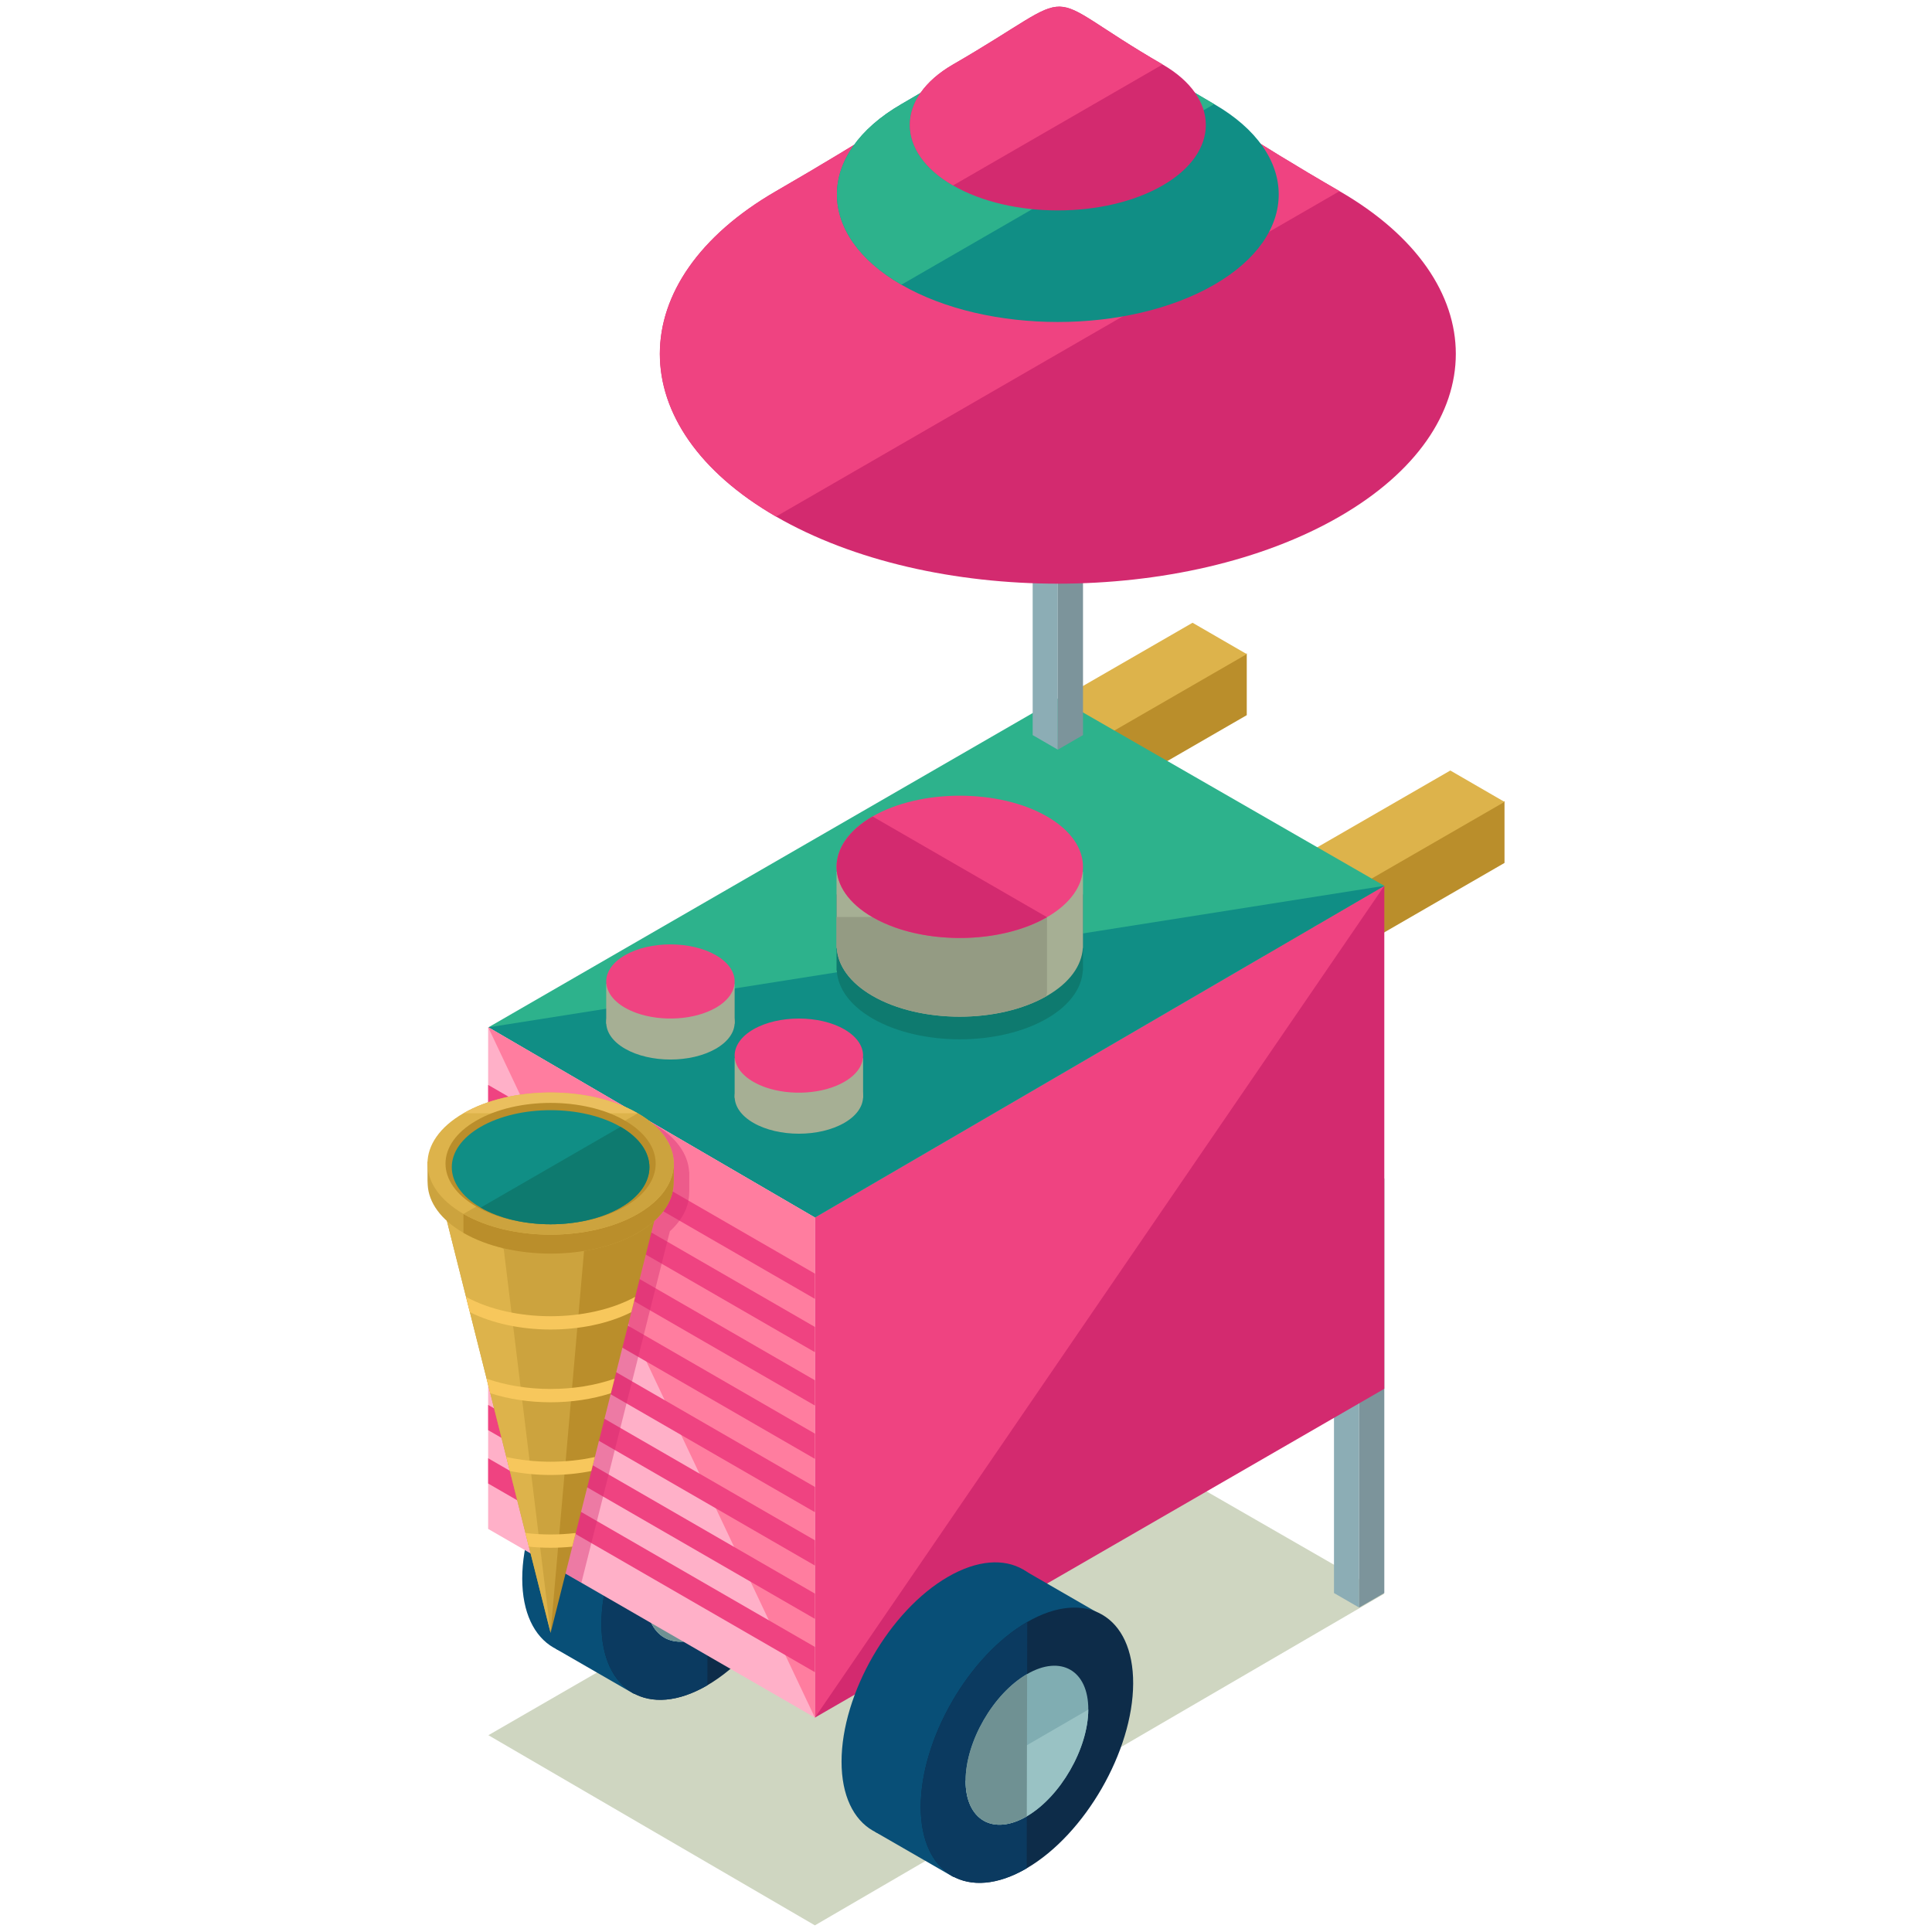 <?xml version="1.0" encoding="utf-8"?>
<!-- Generator: Adobe Illustrator 16.0.0, SVG Export Plug-In . SVG Version: 6.00 Build 0)  -->
<!DOCTYPE svg PUBLIC "-//W3C//DTD SVG 1.1//EN" "http://www.w3.org/Graphics/SVG/1.1/DTD/svg11.dtd">
<svg version="1.1" id="Layer_1" xmlns="http://www.w3.org/2000/svg" xmlns:xlink="http://www.w3.org/1999/xlink" x="0px" y="0px"
	 width="130px" height="130px" viewBox="0 0 130 130" enable-background="new 0 0 130 130" xml:space="preserve">
<g>
	<g>
		<g>
			<polygon fill="#CFD6C1" points="71.212,94.615 93.147,107.236 54.833,129.553 32.863,116.758 			"/>
		</g>
		<g>
			<polygon fill="#BA8E2B" points="101.235,53.904 101.235,58.064 88.703,65.303 88.703,61.137 			"/>
			<polygon fill="#DDB34B" points="97.588,51.846 101.235,53.957 88.704,61.189 85.053,59.08 			"/>
			<g>
				<polyline fill="#FF8500" points="85.059,60.434 88.709,62.541 88.709,66.656 85.055,64.547 				"/>
			</g>
		</g>
		<g>
			<polygon fill="#BA8E2B" points="83.892,43.961 83.892,48.121 71.359,55.361 71.359,51.195 			"/>
			<polygon fill="#DDB34B" points="80.244,41.904 83.892,44.014 71.36,51.248 67.709,49.137 			"/>
			<g>
				<polyline fill="#FF8500" points="67.715,50.49 71.365,52.598 71.365,56.715 67.709,54.604 				"/>
			</g>
		</g>
		<g>
			<polygon fill="#8CADB5" points="89.761,79.295 91.453,80.273 91.453,108.17 89.761,107.191 			"/>
			<polygon fill="#7C949B" points="93.147,79.295 91.453,80.273 91.453,108.17 93.147,107.191 			"/>
		</g>
		<g>
			<g>
				<g>
					<path fill="#084F77" d="M42.267,110.359c3.922-2.287,7.147-7.889,7.165-12.439c0.024-4.553-3.186-6.414-7.125-4.139
						c-3.941,2.273-7.167,7.869-7.167,12.439C35.14,110.781,38.351,112.645,42.267,110.359z"/>
					<polygon fill="#084F77" points="42.688,113.996 37.399,110.947 37.399,100.539 42.688,97.402 					"/>
					<polygon fill="#084F77" points="47.302,93.275 52.688,96.385 52.688,106.99 47.302,110.188 					"/>
				</g>
				<path fill="#0D2C49" d="M47.599,113.398c3.918-2.287,7.144-7.885,7.164-12.432c0.019-4.557-3.19-6.414-7.128-4.143
					c-3.943,2.277-7.167,7.877-7.167,12.436C40.468,113.824,43.672,115.689,47.599,113.398z"/>
				<path fill="#0B3A60" d="M47.635,96.824c-3.943,2.277-7.167,7.877-7.167,12.436c0,4.564,3.204,6.43,7.131,4.139"/>
			</g>
			<g>
				<path fill="#80ADB2" d="M47.605,109.9c2.262-1.322,4.124-4.555,4.137-7.184c0.013-2.627-1.841-3.703-4.116-2.389
					s-4.14,4.545-4.14,7.182C43.486,110.145,45.339,111.221,47.605,109.9z"/>
				<path fill="#99C2C4" d="M43.486,107.51c0,2.635,1.853,3.711,4.119,2.391c2.262-1.322,4.124-4.555,4.137-7.184"/>
				<path fill="#6F9193" d="M47.626,100.328c-2.275,1.314-4.14,4.545-4.14,7.182c0,2.635,1.853,3.711,4.119,2.391"/>
			</g>
		</g>
		<g>
			<polygon fill="#D32A6F" points="93.147,59.605 54.833,81.924 54.833,115.574 93.147,93.449 			"/>
			<polyline fill="#EF4381" points="93.147,59.605 54.833,81.924 54.833,115.574 			"/>
			<g>
				<polygon fill="#2DB28C" points="71.212,46.984 93.147,59.605 54.833,81.924 32.863,69.127 				"/>
			</g>
			<g>
				<polyline fill="#108E85" points="93.147,59.605 54.833,81.924 32.863,69.127 				"/>
			</g>
			<path fill="#0E7A6F" d="M56.289,60.184h16.583v4.936c0,0.016,0,0.031,0,0.047v0.139h-0.011c-0.068,1.174-0.866,2.336-2.411,3.227
				c-3.227,1.867-8.508,1.867-11.738,0c-1.542-0.891-2.339-2.053-2.406-3.227h-0.017V60.184z"/>
			<polygon fill="#FFB0C8" points="32.846,69.115 54.833,81.924 54.833,115.574 32.846,102.877 			"/>
			<polyline fill="#FF7D9F" points="32.846,69.115 54.833,81.924 54.833,115.574 			"/>
			<polygon fill="#EF4381" points="54.833,112.518 32.846,99.822 32.846,98.123 54.833,110.818 			"/>
			<polygon fill="#EF4381" points="54.833,108.93 32.846,96.232 32.846,94.533 54.833,107.23 			"/>
			<polygon fill="#EF4381" points="54.833,105.342 32.846,92.645 32.846,90.945 54.833,103.643 			"/>
			<polygon fill="#EF4381" points="54.833,101.752 32.846,89.057 32.846,87.357 54.833,100.053 			"/>
			<polygon fill="#EF4381" points="54.833,98.164 32.846,85.467 32.846,83.768 54.833,96.465 			"/>
			<polygon fill="#EF4381" points="54.833,94.576 32.846,81.879 32.846,80.18 54.833,92.875 			"/>
			<polygon fill="#EF4381" points="54.833,90.986 32.846,78.291 32.846,76.59 54.833,89.287 			"/>
			<polygon fill="#EF4381" points="54.833,87.398 32.846,74.701 32.846,73.002 54.833,85.699 			"/>
		</g>
		<g>
			<path fill="#A6AF94" d="M56.812,75.555c-1.682,0.973-4.434,0.973-6.117,0c-1.682-0.971-1.682-2.561,0-3.533
				c1.684-0.971,4.436-0.971,6.117,0C58.496,72.994,58.496,74.584,56.812,75.555z"/>
			<rect x="49.433" y="71.203" fill="#A6AF94" width="8.642" height="2.67"/>
			<path fill="#EF4381" d="M51.489,73.158c-0.281-0.102-0.549-0.221-0.794-0.363c-1.682-0.971-1.682-2.561,0-3.533
				c1.684-0.969,4.436-0.969,6.117,0c1.684,0.973,1.684,2.562,0,3.533C55.376,73.627,53.155,73.746,51.489,73.158"/>
		</g>
		<g>
			<path fill="#A6AF94" d="M56.289,58.662h16.583v4.936c0,0.016,0,0.031,0,0.047v0.139h-0.011c-0.068,1.174-0.866,2.336-2.411,3.227
				c-3.227,1.867-8.508,1.867-11.738,0c-1.542-0.891-2.339-2.053-2.406-3.227h-0.017V58.662z"/>
			<path fill="#949B83" d="M56.289,61.705H70.45v4.936c0,0.016,0,0.031,0,0.049v0.137h-0.012c-0.004,0.068-0.02,0.135-0.028,0.203
				c-3.229,1.844-8.479,1.84-11.698-0.02c-1.542-0.891-2.339-2.053-2.406-3.227h-0.017V61.705z"/>
			<path fill="#EF4381" d="M58.712,54.938c3.23-1.863,8.512-1.863,11.738,0c3.231,1.863,3.231,4.914,0,6.777
				c-2.758,1.594-7.017,1.826-10.213,0.695c-0.543-0.193-1.055-0.424-1.525-0.695C55.484,59.852,55.484,56.801,58.712,54.938z"/>
			<path fill="#D32A6F" d="M70.45,61.715c-2.758,1.594-7.017,1.826-10.213,0.695c-0.543-0.193-1.055-0.424-1.525-0.695
				c-3.228-1.863-3.228-4.914,0-6.777"/>
		</g>
		<g>
			<path fill="#A6AF94" d="M48.171,70.564c-1.684,0.973-4.434,0.973-6.118,0c-1.682-0.971-1.682-2.561,0-3.531
				c1.685-0.973,4.435-0.973,6.118,0C49.855,68.004,49.855,69.594,48.171,70.564z"/>
			<rect x="40.791" y="66.215" fill="#A6AF94" width="8.641" height="2.668"/>
			<path fill="#EF4381" d="M42.848,68.168c-0.282-0.1-0.55-0.221-0.795-0.361c-1.682-0.973-1.682-2.562,0-3.533
				c1.685-0.971,4.435-0.971,6.118,0c1.685,0.971,1.685,2.561,0,3.533C46.732,68.637,44.513,68.758,42.848,68.168"/>
		</g>
		<g>
			<g>
				<g>
					<path fill="#084F77" d="M63.753,122.676c3.922-2.289,7.146-7.889,7.165-12.439c0.023-4.553-3.186-6.414-7.126-4.139
						c-3.94,2.273-7.166,7.869-7.166,12.439C56.626,123.098,59.837,124.961,63.753,122.676z"/>
					<polygon fill="#084F77" points="64.173,126.312 58.886,123.264 58.886,112.855 64.173,109.719 					"/>
					<polygon fill="#084F77" points="68.788,105.592 74.175,108.701 74.175,119.307 68.788,122.504 					"/>
				</g>
				<path fill="#0D2C49" d="M69.083,125.715c3.92-2.287,7.146-7.885,7.165-12.43c0.02-4.559-3.19-6.416-7.127-4.145
					c-3.943,2.277-7.167,7.877-7.167,12.436C61.954,126.141,65.158,128.006,69.083,125.715z"/>
				<path fill="#0B3A60" d="M69.121,109.141c-3.943,2.277-7.167,7.877-7.167,12.436c0,4.564,3.204,6.43,7.129,4.139"/>
			</g>
			<g>
				<path fill="#80ADB2" d="M69.092,122.215c2.262-1.32,4.124-4.553,4.137-7.18c0.013-2.631-1.841-3.705-4.116-2.391
					s-4.14,4.545-4.14,7.182S66.826,123.537,69.092,122.215z"/>
				<path fill="#99C2C4" d="M64.973,119.826c0,2.637,1.854,3.711,4.119,2.389c2.262-1.32,4.124-4.553,4.137-7.18"/>
				<path fill="#6F9193" d="M69.112,112.645c-2.275,1.314-4.14,4.545-4.14,7.182s1.854,3.711,4.119,2.389"/>
			</g>
		</g>
		<g>
			<polygon fill="#8CADB5" points="69.486,21.566 71.177,22.545 71.177,50.443 69.486,49.463 			"/>
			<polygon fill="#7C949B" points="72.873,21.566 71.177,22.545 71.177,50.443 72.873,49.463 			"/>
		</g>
		<g>
			<g>
				<path fill="#D32A6F" d="M52.217,12.863c24.613-14.209,14.234-13.684,37.918,0c10.432,6.023,10.432,15.871,0,21.895
					c-10.423,6.021-27.485,6.021-37.918,0C41.794,28.734,41.794,18.887,52.217,12.863z"/>
				<path fill="#EF4381" d="M52.217,34.758c-10.423-6.023-10.423-15.871,0-21.895c24.613-14.209,14.234-13.684,37.918,0"/>
				<path fill="#108E85" d="M81.7,19.158c-5.785,3.344-15.255,3.344-21.046,0c-5.785-3.342-5.785-8.809,0-12.152
					c13.662-7.887,7.899-7.596,21.046,0C87.49,10.35,87.49,15.816,81.7,19.158z"/>
				<path fill="#2DB28C" d="M60.654,19.158c-5.785-3.342-5.785-8.809,0-12.152c13.662-7.887,7.899-7.596,21.046,0"/>
				<path fill="#D32A6F" d="M64.129,4.338c9.151-5.285,5.292-5.09,14.1,0c3.878,2.238,3.878,5.9,0,8.141
					c-3.877,2.24-10.221,2.24-14.1,0C60.253,10.238,60.253,6.576,64.129,4.338z"/>
				<path fill="#EF4381" d="M64.129,12.479c-3.876-2.24-3.876-5.902,0-8.141c9.151-5.285,5.292-5.09,14.1,0"/>
			</g>
		</g>
	</g>
	<path opacity="0.4" fill="#D32A6F" d="M43.959,75.609c-3.035-1.752-7.863-1.834-11.113-0.291v14.4l2.271,9.021l0.237,0.941
		l1.05,4.17c-0.001,0-0.001,0-0.001,0l0.176,0.697l0.143,0.566l2.399,1.385l1.716-6.818l0.116-0.463l1.39-5.521l0.058-0.229
		l1.126-4.475l0.072-0.289l1.474-5.854c0.812-0.736,1.245-1.574,1.294-2.418l0.014-0.297v-1.277h-0.011
		C46.311,77.678,45.513,76.506,43.959,75.609z"/>
	<g>
		<g>
			<path fill="#CCA33E" d="M42.091,77.85c2.795,1.613,2.808,4.25,0.025,5.857c-2.783,1.605-7.336,1.605-10.119,0
				c-2.783-1.607-2.794-4.244-0.026-5.857C34.74,76.234,39.293,76.234,42.091,77.85z"/>
			<path fill="#BA8E2B" d="M42.091,77.85c2.795,1.613,2.808,4.25,0.025,5.857c-2.783,1.605-7.336,1.605-10.119,0"/>
			<g>
				<polygon fill="#BA8E2B" points="37.049,109.873 37.049,81.293 44.186,81.514 				"/>
				<polygon fill="#CCA33E" points="37.049,109.873 39.908,77.229 29.911,81.514 				"/>
				<polygon fill="#DDB34B" points="37.049,109.873 33.897,84.055 29.911,81.514 				"/>
			</g>
		</g>
		<g>
			<g>
				<path fill="#CCA33E" d="M45.333,78.16H28.767v1.395c0,0.01,0,0.021,0-0.264v0.146l0.012,0.295
					c0.067,1.174,0.865,2.334,2.406,3.223c3.227,1.863,8.502,1.863,11.729,0c1.543-0.889,2.338-2.049,2.406-3.223l0.014-0.295V78.16
					z"/>
				<path fill="#F7C75C" d="M31.358,87.264l0.26,1.029c3.101,1.557,7.758,1.557,10.861,0.002l0.258-1.031
					C39.556,89,34.54,89,31.358,87.264z"/>
				<path fill="#F7C75C" d="M32.744,92.768l0.246,0.979c2.511,0.812,5.604,0.812,8.116,0l0.247-0.979
					C38.719,93.691,35.378,93.691,32.744,92.768z"/>
				<path fill="#F7C75C" d="M34.07,98.039l0.237,0.943c1.771,0.355,3.709,0.355,5.482,0l0.236-0.943
					C38.113,98.461,35.983,98.461,34.07,98.039z"/>
				<path fill="#F7C75C" d="M35.356,103.152l0.232,0.92c0.965,0.098,1.954,0.098,2.92,0l0.231-0.92
					C37.624,103.285,36.473,103.285,35.356,103.152z"/>
				<path fill="#BA8E2B" d="M31.185,82.955c3.227,1.863,8.502,1.863,11.729,0c1.543-0.889,2.338-2.049,2.406-3.223l0.014-0.295
					V78.16H31.185V82.955z"/>
				<path fill="#DDB34B" d="M42.913,74.908c-3.227-1.861-8.502-1.861-11.729,0c-3.227,1.863-3.227,4.91,0,6.773
					c3.227,1.861,8.502,1.861,11.729,0C46.14,79.818,46.14,76.771,42.913,74.908z"/>
				<path fill="#EABF5E" d="M42.913,74.908c-3.227-1.861-8.502-1.861-11.729,0"/>
				<path fill="#CCA33E" d="M31.185,81.682c3.227,1.861,8.502,1.861,11.729,0c3.227-1.863,3.227-4.91,0-6.773"/>
				<path fill="#BA8E2B" d="M42.055,75.406c-2.755-1.592-7.258-1.592-10.011,0c-2.755,1.588-2.755,4.189,0,5.779
					c2.753,1.59,7.256,1.59,10.011,0C44.808,79.596,44.808,76.994,42.055,75.406z"/>
				<path fill="#108E85" d="M41.756,75.822c-2.59-1.494-6.823-1.494-9.413,0c-2.591,1.494-2.591,3.939,0,5.434
					c2.59,1.496,6.823,1.496,9.413,0C44.345,79.762,44.345,77.316,41.756,75.822z"/>
				<path fill="#0E7A6F" d="M32.343,81.256c2.59,1.496,6.823,1.496,9.413,0c2.589-1.494,2.589-3.939,0-5.434"/>
			</g>
		</g>
	</g>
</g>
</svg>
